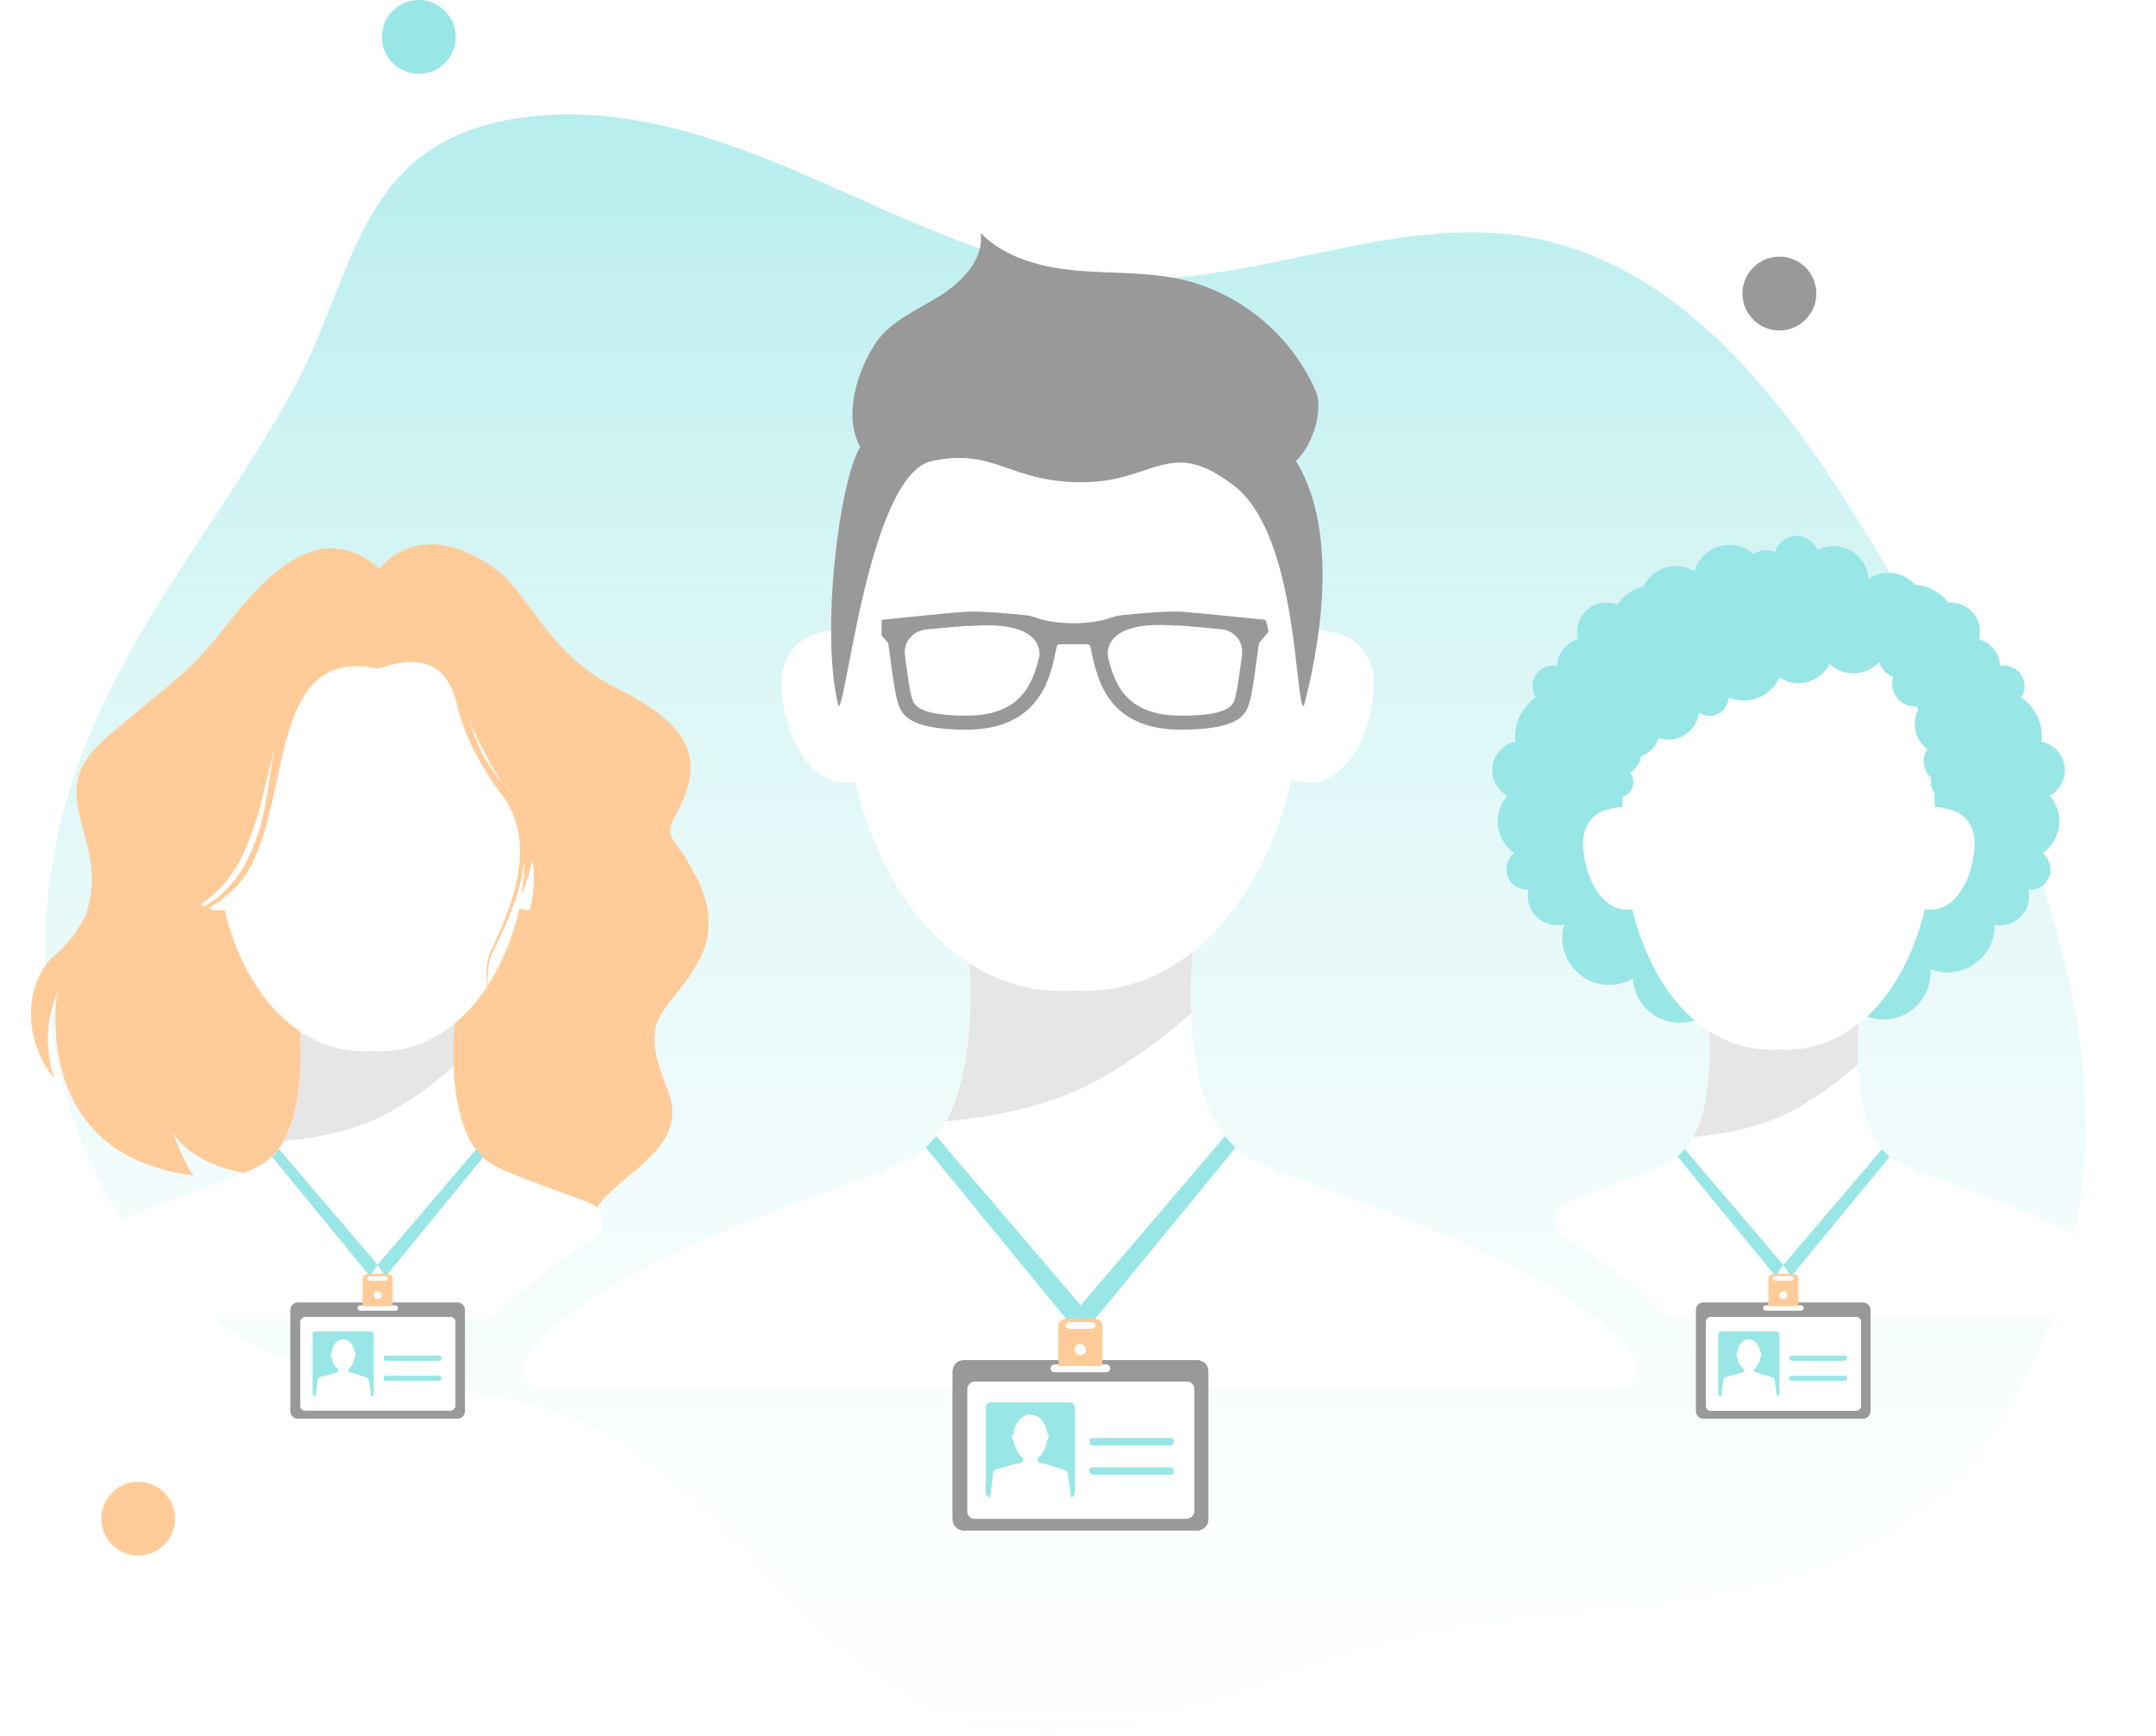<?xml version="1.0" encoding="UTF-8"?><svg xmlns="http://www.w3.org/2000/svg" xmlns:xlink="http://www.w3.org/1999/xlink" viewBox="0 0 138.37 111.39"><defs><style>.g{fill:#fff;}.h,.i{fill:#99e6e6;}.j{filter:url(#e);}.k{fill:#e6e6e6;}.i{fill-rule:evenodd;}.l{fill:#fc9;}.m{fill:url(#d);}.n{fill:#999;}</style><linearGradient id="d" x1="68.39" y1="128.83" x2="68.39" y2="-15.17" gradientTransform="matrix(1, 0, 0, 1, 0, 0)" gradientUnits="userSpaceOnUse"><stop offset="0" stop-color="#fff" stop-opacity="0"/><stop offset=".6" stop-color="#c2f0f0" stop-opacity=".59"/><stop offset="1" stop-color="#99e6e6"/></linearGradient><filter id="e" filterUnits="userSpaceOnUse"><feOffset dx="0" dy="0"/><feGaussianBlur result="f" stdDeviation="5.43"/><feFlood flood-color="#3cc" flood-opacity=".18"/><feComposite in2="f" operator="in"/><feComposite in="SourceGraphic"/></filter></defs><g id="a"/><g id="b"><g id="c"><g><g><path class="m" d="M34.51,7.44c6.58-.63,13.02,1.92,19.05,4.61,6.04,2.69,12.21,5.63,18.81,5.84,8.63,.28,17.13-4.14,25.64-2.69,10.31,1.76,17.18,11.36,22.56,20.34,6.1,10.19,11.93,20.99,13.1,32.81,1.18,11.82-3.36,24.95-13.75,30.71-9.06,5.02-20.25,3.54-30.29,6.13-9.07,2.34-18.06,8.08-27.08,5.59-10.48-2.89-15.51-15.52-25.55-19.69-5.61-2.33-12.06-1.69-17.83-3.63C6.69,83.26,1.05,67.77,3.46,54.81c2.21-11.85,9.62-19.5,15.23-29.59,4.4-7.9,4.1-16.68,15.81-17.79Z"/><g><g class="j"><g><path class="g" d="M69.33,83.78v.02l.02-.02,9.25-10.85c-2.36-3.03-2.3-8.77-2.11-11.47,.05-.79-.58-1.44-1.37-1.42l-5.75,.15s-.05,0-.07,0l-5.75-.15c-.79-.02-1.43,.64-1.37,1.42,.19,2.74,.24,8.61-2.23,11.6l.12-.13,9.25,10.85Z"/><path class="g" d="M104.81,86.97c-5.55-7.09-22.01-10.71-25.14-12.99-.16-.11-.3-.24-.44-.38l.04,.05-8.99,10.98-.03,.04-.13,.19h-.02s-.02,0-.03,0h0s-.06,0-.09,0h-1.29s-.06,0-.09,0h0s-.02,0-.03,0h-.02l-.14-.19-.02-.04-8.99-10.98,.08-.09c-.16,.15-.31,.29-.49,.42-3.13,2.28-19.6,5.9-25.14,12.99-.7,.89-.09,2.19,1.04,2.19H103.77c1.13,0,1.74-1.3,1.04-2.19Z"/><path class="h" d="M69.99,84.85s.06,0,.09,0h0s-.04,0-.07,0h-.02Z"/><path class="h" d="M68.41,84.63l.02,.04,.14,.19h.02s.02,0,.03,0l.16-.23h0l.57-.83v-.02l-9.26-10.85-.12,.13c-.14,.17-.3,.34-.46,.5l-.09,.08,9,10.98Z"/><path class="h" d="M69.35,83.8l.57,.82h0l.16,.24s.02,0,.03,0h.02l.13-.19,.03-.04,9-10.98-.05-.05c-.22-.21-.43-.43-.62-.67l-9.25,10.85v.02Z"/><path class="h" d="M68.61,84.86h0s.06,0,.09,0h-.02s-.04,0-.07,0Z"/><path class="h" d="M69.92,84.62l-.57-.82-.57,.82h0l-.16,.24s.04,0,.07,0h1.34s.04,0,.07,0l-.16-.23h0Z"/></g><g><path class="l" d="M22.65,38.66s4.73-2.11,8.45-.14c3.72,1.97,6.16,9.85,9.59,12.95,3.44,3.1,6.11,6.78,4.1,10.3-2,3.52-3.96,3.22-1.95,8.14,2,4.93-6.39,6.1-4.67,9.76,0,0-4.35-8.07-3.06-15.11,1.29-7.04-2.29-23.79-8.02-23.23l-5.16-.28,.72-2.39Z"/><path class="l" d="M24.22,36.69s2.34-3.69,7.32-.37c2.45,1.63,3.49,5.6,8,7.83,4.95,2.45,5.8,4.74,3.74,8.31-1.27,2.21,2.65,1.78,.71,7.26-1.52,4.29-14.62-19.09-14.62-19.09l-5.44-.7,.29-3.24Z"/><path class="l" d="M39.45,53.06s3.87,3.12,2.66,6.81c-1.21,3.69-4.68,5.05-2.25,10.21,2.42,5.16-2.25,6.47-2.25,6.47,0,0-11.31-.79-9.93-12.77,1.39-11.97,7.25-12.33,7.25-12.33l4.53,1.61Z"/><path class="l" d="M39.45,53.06s3.87,3.12,2.66,6.81c-1.21,3.69-4.68,5.05-2.25,10.21,2.42,5.16-3.3,8.2-3.3,8.2,0,0-10.27-2.53-8.88-14.5,1.39-11.97,7.25-12.33,7.25-12.33l4.53,1.61Z"/><path class="l" d="M10.61,44.2s-4.31,4.18-4.03,8.22c.29,4.04-.97,7.08-3.06,8.89-2.09,1.81-2,5.67,0,7.93,0,0-1.1-2.5,.16-5.54,0,0-1.84,10.46,8.76,11.74,0,0-.38-.16-1.52-3.21,0,0,.58,2.91,7.06,3.37,6.49,.46,9.74-8.25,6.68-17.63s-9.14-11.89-9.14-11.89l-4.93-1.86Z"/></g><path class="g" d="M38.04,79.59c.97-.56,.85-2-.2-2.39-2.98-1.13-5.59-1.97-6.51-2.64-2.32-1.69-2.33-6.32-2.2-8.49,.04-.62-.46-1.14-1.08-1.12l-3.82,.1h-.06l-3.82-.1c-.62-.02-1.12,.5-1.08,1.12,.13,2.17,.12,6.8-2.2,8.49-2.06,1.5-12.5,3.84-16.78,8.3-.65,.68-.2,1.8,.74,1.8H31.11c.38,0,.73-.17,.99-.45,1.58-1.75,3.65-3.28,5.95-4.62Z"/><path class="g" d="M138.12,82.85c-3.86-4.63-14.64-7.02-16.72-8.52-2.24-1.63-2.27-6.1-2.14-8.22,.04-.62-.46-1.14-1.08-1.12l-3.68,.1h-.06l-3.68-.1c-.62-.02-1.11,.5-1.08,1.12,.13,2.12,.1,6.59-2.14,8.22-.95,.69-3.75,1.58-6.87,2.78-1.04,.4-1.16,1.83-.19,2.39,2.33,1.35,4.43,2.88,6.05,4.65,.25,.28,.6,.44,.98,.44h29.8c.9,0,1.38-1.05,.81-1.73Z"/><g><path class="k" d="M108.67,72.98c2.29-.23,4.59-.7,6.58-1.81,1.45-.81,2.76-1.77,3.98-2.85-.07-1.85,.13-3.37,.13-3.37l-4.89,.13-4.89-.13s.68,5.12-.91,8.03Z"/><g><path class="i" d="M132.17,52.71c0-.63-.23-1.2-.62-1.64,.58-.32,.97-.93,.97-1.64,0-.9-.64-1.65-1.49-1.83,.01-.11,.02-.22,.02-.33,0-1.04-.53-1.96-1.33-2.51,.14-.21,.22-.46,.22-.73,0-.72-.59-1.31-1.31-1.31-.09,0-.18,0-.27,.03-.03-.83-.59-1.52-1.35-1.73,.04-.15,.06-.31,.06-.48,0-1.03-.84-1.87-1.87-1.87-.05,0-.11,0-.16,0-.55-.71-1.41-1.16-2.38-1.16-1.2,0-2.24,.7-2.73,1.72-.49-1.02-1.53-1.72-2.73-1.72s-2.24,.7-2.73,1.72c-.49-1.02-1.53-1.72-2.73-1.72s-2.24,.7-2.73,1.72c-.49-1.02-1.53-1.72-2.73-1.72-1.03,0-1.93,.51-2.48,1.3-.22-.09-.46-.14-.71-.14-1.03,0-1.87,.84-1.87,1.87,0,.16,.02,.32,.06,.48-.76,.22-1.32,.91-1.35,1.73-.09-.02-.18-.03-.27-.03-.72,0-1.31,.59-1.31,1.31,0,.27,.08,.52,.22,.73-.8,.54-1.33,1.46-1.33,2.51,0,.11,0,.22,.02,.33-.85,.18-1.49,.93-1.49,1.83,0,.71,.39,1.32,.97,1.64-.39,.44-.62,1.01-.62,1.64,0,.85,.42,1.59,1.07,2.04-.31,.24-.51,.61-.51,1.04,0,.72,.59,1.31,1.31,1.31,.04,0,.07,0,.11,0-.03,.13-.05,.27-.05,.41,0,1.03,.84,1.87,1.87,1.87,.16,0,.32-.02,.47-.06-.08,.27-.13,.57-.13,.87,0,1.67,1.35,3.02,3.02,3.02,.55,0,1.06-.15,1.51-.4,.1,1.58,1.41,2.83,3.02,2.83,.45,0,.88-.1,1.26-.28,.3,1.35,2.68-.05,4.12-.05,.83,0,.41,2.08,.96,1.53,.55,.54-.53-1.76,.31-1.76,1.58,0,4.7,1.44,4.84-.1,.46,.28,1,.45,1.58,.45,1.67,0,3.02-1.35,3.02-3.02,0-.07,0-.14,0-.21,.34,.13,.71,.21,1.1,.21,1.67,0,3.02-1.35,3.02-3.02v-.03c.11,.02,.22,.03,.34,.03,1.03,0,1.87-.84,1.87-1.87,0-.14-.02-.28-.05-.41,.04,0,.07,0,.11,0,.72,0,1.31-.59,1.31-1.31,0-.42-.2-.8-.51-1.04,.65-.45,1.07-1.2,1.07-2.04Z"/><g><path class="g" d="M106.26,53.72c-.79-2.45-2.66-1.88-2.84-1.82-.18,.02-2.12,.31-1.78,2.86,.34,2.57,1.83,3.96,3.22,3.55,1.44-.23,2.19-2.12,1.4-4.59Z"/><path class="g" d="M122.07,53.72c.79-2.45,2.66-1.88,2.84-1.82,.18,.02,2.12,.31,1.78,2.86-.34,2.57-1.83,3.96-3.22,3.55-1.44-.23-2.19-2.12-1.4-4.59Z"/><path class="g" d="M124.07,49.87c-.98-10.74-9.15-10.14-9.92-10.06-.77-.08-8.94-.68-9.92,10.06-.98,10.81,3.83,17.87,9.92,17.48,6.09,.39,10.9-6.67,9.92-17.48Z"/></g><path class="i" d="M126.96,46.47c0-.58-.25-1.11-.64-1.48,0-.05,0-.1,0-.15,0-.21-.05-.41-.13-.6,.22-.28,.36-.63,.36-1.02,0-.9-.73-1.63-1.63-1.63-.02,0-.03,0-.05,0,.02-.1,.04-.21,.04-.32,0-.8-.65-1.45-1.45-1.45-.05,0-.1,0-.15,0,.1-.25,.15-.53,.15-.81,0-1.24-1.01-2.25-2.25-2.25-.48,0-.92,.15-1.29,.4-.07-1.18-1.05-2.11-2.25-2.11-.37,0-.72,.09-1.03,.25-.22-.53-.73-.9-1.34-.9-.65,0-1.21,.43-1.39,1.03-.18-.08-.37-.12-.57-.12-.29,0-.57,.09-.8,.24-.41-.36-.95-.58-1.54-.58-1.07,0-1.97,.71-2.25,1.69-.35-.21-.75-.33-1.19-.33-1.13,0-2.08,.81-2.28,1.89-.43,.51-.69,1.16-.7,1.88-.09-.01-.19-.02-.28-.02-1.24,0-2.25,1.01-2.25,2.25,0,.15,.01,.3,.04,.44-.25,.26-.41,.62-.41,1.01,0,.63,.41,1.17,.97,1.37-.36,.26-.6,.69-.6,1.17s.25,.94,.64,1.2c-.17,.24-.27,.52-.27,.84,0,.53,.29,.99,.71,1.24-.14,.17-.22,.38-.22,.61,0,.53,.43,.96,.96,.96s.96-.43,.96-.96c0-.23-.08-.45-.22-.61,.37-.22,.64-.6,.7-1.05,.54-.21,.96-.64,1.15-1.18,.2,.06,.41,.1,.62,.1,1,0,1.83-.75,1.96-1.72,.19,.13,.42,.2,.67,.2,.66,0,1.2-.53,1.23-1.18,.3,.12,.62,.19,.97,.19,1.02,0,1.9-.6,2.29-1.47,.35,.22,.77,.36,1.21,.36,.87,0,1.63-.5,2.01-1.23,.4,.37,.94,.6,1.53,.6,.65,0,1.24-.28,1.65-.72,.14,.44,.48,.78,.91,.93-.05,.14-.07,.3-.07,.46,0,.8,.65,1.45,1.45,1.45,.13,0,.26-.02,.38-.05-.24,.33-.38,.74-.38,1.18,0,.66,.31,1.24,.8,1.61-.14,.22-.23,.49-.23,.77,0,.43,.19,.82,.49,1.09-.03,.09-.04,.18-.04,.28,0,.53,.43,.96,.96,.96s.96-.43,.96-.96c0-.08-.01-.16-.03-.23,.34-.26,.55-.68,.55-1.14,0-.28-.08-.54-.22-.76,.5-.37,.82-.96,.82-1.63Z"/></g></g><path class="k" d="M60.7,71.98c3.41-.35,6.84-1.04,9.82-2.7,2.17-1.21,4.12-2.64,5.93-4.25-.11-2.76,.19-5.02,.19-5.02l-7.29,.19-7.29-.19s1.01,7.64-1.35,11.97Z"/><g><path class="g" d="M57.1,43.28c-1.18-3.65-3.97-2.81-4.23-2.72-.27,.03-3.16,.46-2.66,4.27,.5,3.83,2.72,5.9,4.81,5.29,2.14-.34,3.26-3.17,2.08-6.84Z"/><path class="g" d="M81.22,43.28c1.18-3.65,3.97-2.81,4.23-2.72,.27,.03,3.16,.46,2.66,4.27-.5,3.83-2.72,5.9-4.81,5.29-2.14-.34-3.26-3.17-2.08-6.84Z"/><path class="g" d="M83.65,37.53c-1.46-16.01-13.63-15.12-14.78-15-1.15-.12-13.32-1.02-14.78,15-1.47,16.11,5.71,26.63,14.78,26.05,9.07,.58,16.25-9.94,14.78-26.05Z"/></g><path class="k" d="M18.22,73.24c2.36-.24,4.74-.72,6.8-1.87,1.5-.84,2.85-1.83,4.1-2.94-.07-1.91,.13-3.47,.13-3.47l-5.05,.13-5.05-.13s.7,5.29-.94,8.29Z"/><g><path class="g" d="M15.93,53.75c-.8-2.47-2.68-1.9-2.85-1.84-.18,.02-2.13,.31-1.79,2.88,.34,2.58,1.84,3.99,3.24,3.57,1.45-.23,2.2-2.14,1.4-4.62Z"/><path class="g" d="M32.21,53.75c.8-2.47,2.68-1.9,2.85-1.84,.18,.02,2.13,.31,1.79,2.88-.34,2.58-1.84,3.99-3.24,3.57-1.45-.23-2.2-2.14-1.4-4.62Z"/><path class="g" d="M33.85,49.87c-.99-10.81-9.21-10.21-9.98-10.13-.78-.08-9-.69-9.98,10.13-.99,10.88,3.85,17.98,9.98,17.59,6.13,.39,10.97-6.71,9.98-17.59Z"/></g><g><path class="l" d="M24.25,42.82s-3.91-1.88-5.79,2.61c-1.88,4.49-1.48,10.84-6.53,13.11-5.72,2.57-3.6,8.61-3.6,8.61,0,0-3.76-3.04-2.61-5.93,1.16-2.9,6.66-6.8,7.82-12.3,1.16-5.5,7.09-10.71,10.71-6.08Z"/><path class="l" d="M24.23,42.9c-7.98-1.61-4.92,10.97-9.67,14.55-.97,.93-2.33,1.29-3.33,2.18-1,.84-1.7,2.04-1.92,3.34-.22,1.3-.06,2.66,.4,3.9-1.02-2.45-.72-5.59,1.4-7.38,.99-.95,2.35-1.31,3.26-2.25,.95-.89,1.6-2.06,2.03-3.29,1.4-3.59,.55-8.62,3.92-11.27,1.22-.84,2.74-1.02,4.18-.69l-.27,.89h0Z"/><path class="l" d="M24.53,36.65l-.28,6.17s-7.53-3.62-10.28,11c0,0-11.62,11.57-8.86,5.86s-3.01-8.32,1.76-12.38c4.78-4.05,5.21-4.05,7.96-7.53,2.75-3.47,6.07-6.46,9.69-3.13Z"/><path class="l" d="M24.25,42.82s4.03-2.24,5.34,1.96c1.3,4.2,3.91,6.58,4.6,10.55,.86,4.97-5.23,11.63-4.07,15.97,1.16,4.34,4.52,3.57,4.52,3.57,0,0-4.14-.96-3.56-3.85,.58-2.9,10.76-10.05,10.47-13.66-.29-3.62-.82-1.97-2.27-8.34-1.45-6.37-8.35-11.94-15.15-9.62-3.86-3.47,.12,3.43,.12,3.43Z"/><path class="l" d="M24.09,42.5c5.7-1.83,5.02,2.06,6.83,5.79,.52,1.05,1.25,1.9,1.89,2.9,1.9,3.24,.29,7.01-1.24,10.02-.41,1.06-.37,2.3,.13,3.35-.54-1.03-.63-2.28-.26-3.4,1.42-2.99,2.95-6.67,1.04-9.78-1.4-1.83-2.64-3.91-3.15-6.18-.73-2.89-2.54-3.12-5.08-2.29l-.16-.4h0Z"/><path class="l" d="M32.16,48.58s2.09,5.21,1.29,8.95c0,0,1.47-3.5,1.04-6.68-.43-3.19-2.33-2.27-2.33-2.27Z"/></g><path class="n" d="M53.82,45.32c-1.19-4.55,.04-14.48,1.39-16.63-1.11-2.06-.18-4.81,.9-6.54,.92-1.47,2.63-2.2,4.11-3.1s2.94-2.37,2.72-4.09c1.57,1.6,3.9,2.2,6.13,2.4,2.23,.2,4.5,.08,6.69,.56,3.81,.84,7.14,3.6,8.68,7.18,.54,1.26-.25,3.56-1.27,4.48,3,4.86,1.3,12.76,.51,15.74-.6,.02-.32-10.92-4.47-14.14-4.16-3.22-5.1-.23-9.78-.23s-5.56-2.21-9.6-1.37c-4.04,.84-5.49,15.71-6.01,15.74Z"/><g><path class="n" d="M76.84,87.3h-14.99c-.39,0-.71,.32-.71,.71v9.5c0,.39,.32,.71,.71,.71h14.99c.39,0,.71-.32,.71-.71v-9.5c0-.39-.32-.71-.71-.71Zm-5.58,.52c0,.14-.11,.26-.26,.26h-3.32c-.14,0-.26-.11-.26-.26h0c0-.14,.11-.26,.26-.26h3.32c.14,0,.26,.11,.26,.26h0Z"/><g><path class="l" d="M67.93,85.05v2.54s.03,.07,.07,.07h2.68s.07-.03,.07-.07v-2.54c0-.24-.29-.43-.66-.43h-1.51c-.36,0-.66,.19-.66,.43Zm2.07,.24h-1.31c-.18,0-.33-.1-.33-.22s.15-.22,.33-.22h1.31c.18,0,.33,.1,.33,.22s-.15,.22-.33,.22Z"/><circle class="g" cx="69.34" cy="86.62" r=".36"/></g></g><g><path class="h" d="M113.81,81.76l.02,.02,.09,.13h.03l.11-.16h0l.39-.57h0l-6.33-7.43-.08,.09c-.1,.12-.2,.23-.31,.34l-.06,.06,6.15,7.51Z"/><path class="h" d="M114.45,81.19l.39,.56h0l.11,.16h.03l.09-.13,.02-.02,6.19-7.52-.04-.03c-.15-.14-.33-.28-.46-.45l-6.33,7.43h0Z"/><g><g><path class="n" d="M119.57,83.59h-10.25c-.27,0-.48,.22-.48,.48v6.5c0,.27,.22,.48,.48,.48h10.25c.27,0,.48-.22,.48-.48v-6.5c0-.27-.22-.48-.48-.48Zm-3.81,.36c0,.1-.08,.17-.17,.17h-2.27c-.1,0-.17-.08-.17-.17h0c0-.1,.08-.17,.17-.17h2.27c.1,0,.17,.08,.17,.17h0Z"/><g><path class="l" d="M113.49,82.04v1.74s.02,.05,.05,.05h1.83s.05-.02,.05-.05v-1.74c0-.16-.2-.29-.45-.29h-1.03c-.25,0-.45,.13-.45,.29Zm1.41,.16h-.9c-.13,0-.23-.07-.23-.15s.1-.15,.23-.15h.9c.13,0,.23,.07,.23,.15s-.1,.15-.23,.15Z"/><circle class="g" cx="114.45" cy="83.12" r=".25"/></g></g><rect class="g" x="111.45" y="82.55" width="6.02" height="9.96" rx=".32" ry=".32" transform="translate(201.99 -26.93) rotate(90)"/><rect class="h" x="114.07" y="86.17" width="5.05" height=".33" rx=".16" ry=".16"/><rect class="h" x="114.07" y="87.46" width="5.05" height=".33" rx=".16" ry=".16"/><g><rect class="h" x="109.82" y="85.44" width="3.93" height="4.19" rx=".22" ry=".22"/><path class="g" d="M113.48,88.94l-.05-.37c0-.08-.07-.14-.15-.17l-.64-.2h0l-.11-.04h0l-.19-.06h-.06s-.04,0-.06-.01c-.07-.03-.12-.08-.12-.16v-.05c.22-.16,.38-.45,.42-.78h0s.06-.07,.06-.15-.03-.16-.06-.16h0c-.05-.47-.36-.83-.74-.83s-.69,.36-.74,.83h0s-.06,.07-.06,.15,.03,.16,.06,.16h.01c.04,.33,.2,.63,.42,.78h0v.04h0v.02c0,.08-.04,.13-.12,.16-.02,0-.04,.01-.06,.02h-.06l-.21,.06-.06,.02-.66,.18c-.08,.02-.14,.09-.15,.17l-.05,.4-.09,.72h3.57l-.08-.73Z"/></g><g><rect class="n" x="114.29" y="88.36" width=".16" height="1.36"/><rect class="n" x="114.52" y="88.36" width=".08" height="1.36"/><rect class="n" x="114.64" y="88.36" width=".08" height="1.36"/><rect class="n" x="114.76" y="88.36" width=".08" height="1.36"/><rect class="n" x="114.9" y="88.36" width=".12" height="1.36"/><rect class="n" x="115.05" y="88.36" width=".08" height="1.36"/><rect class="n" x="115.17" y="88.36" width=".08" height="1.36"/><rect class="n" x="115.78" y="88.36" width=".08" height="1.36"/><rect class="n" x="115.9" y="88.36" width=".08" height="1.36"/><rect class="n" x="115.31" y="88.36" width=".12" height="1.36"/><rect class="n" x="115.64" y="88.36" width=".12" height="1.36"/><rect class="n" x="115.46" y="88.36" width=".03" height="1.36"/><rect class="n" x="115.52" y="88.36" width=".03" height="1.36"/><rect class="n" x="115.57" y="88.36" width=".03" height="1.36"/><rect class="n" x="116" y="88.36" width=".03" height="1.36"/><rect class="n" x="116.06" y="88.36" width=".03" height="1.36"/><rect class="n" x="116.11" y="88.36" width=".16" height="1.36"/><rect class="n" x="116.34" y="88.36" width=".08" height="1.36"/><rect class="n" x="116.46" y="88.36" width=".08" height="1.36"/><rect class="n" x="116.59" y="88.36" width=".08" height="1.36"/><rect class="n" x="116.72" y="88.36" width=".12" height="1.36"/><rect class="n" x="116.87" y="88.36" width=".08" height="1.36"/><rect class="n" x="117" y="88.36" width=".08" height="1.36"/><rect class="n" x="117.6" y="88.36" width=".08" height="1.36"/><rect class="n" x="117.72" y="88.36" width=".08" height="1.36"/><rect class="n" x="117.13" y="88.36" width=".12" height="1.36"/><rect class="n" x="117.46" y="88.36" width=".12" height="1.36"/><rect class="n" x="117.29" y="88.36" width=".03" height="1.36"/><rect class="n" x="117.34" y="88.36" width=".03" height="1.36"/><rect class="n" x="117.39" y="88.36" width=".03" height="1.36"/><rect class="n" x="117.83" y="88.36" width=".03" height="1.36"/><rect class="n" x="117.88" y="88.36" width=".03" height="1.36"/></g></g></g></g><path class="n" d="M81.21,39.78s-4.2-.44-5.38-.52c-.91-.06-2.93,.13-3.83,.22-.25,.03-.49,.08-.72,.17-.59,.21-1.44,.35-2.38,.35s-1.8-.14-2.39-.35c-.23-.09-.47-.14-.72-.17-.89-.09-2.91-.28-3.82-.22-1.19,.08-5.38,.52-5.38,.52,0,0-.03,.87,0,.99,.03,.12,.37,.37,.42,.54s.33,2.85,.59,3.7c.22,.73,.51,1.82,4.44,1.82s4.96-2.43,5.34-3.56c.1-.29,.18-.59,.25-.89l.19-.87c.01-.09,.09-.16,.19-.16h1.78c.1,0,.18,.07,.19,.16l.19,.87c.07,.3,.15,.6,.25,.89,.38,1.13,1.35,3.56,5.35,3.56s4.22-1.09,4.44-1.82c.25-.85,.53-3.53,.59-3.7,.06-.17,.58-.66,.6-.78,.03-.12-.18-.75-.18-.75Zm-14.53,2.42c-.06,.27-.13,.54-.22,.8-.46,1.36-1.38,2.93-4.43,2.93s-3.37-.66-3.51-1.14c-.15-.52-.34-1.91-.44-2.74,0,0,0-.01,0-.02-.11-.81,.49-1.54,1.36-1.63,1.04-.1,2.1-.2,2.6-.23,.1,0,.22,0,.35,0,4.92-.37,4.3,2.05,4.3,2.05Zm13.03-.18s0,.02,0,.02c0,.05-.01,.11-.02,.16-.01,.11-.03,.23-.05,.36-.09,.69-.21,1.51-.32,2-.02,.08-.03,.15-.05,.21,0,0,0,.01,0,.02,0,.02-.01,.03-.01,.04-.09,.3-.23,.64-1.03,.86-.09,.03-.18,.05-.28,.07-.1,.02-.21,.04-.32,.06-.46,.07-1.07,.11-1.86,.11-2.47,0-3.55-1.03-4.11-2.15-.04-.09-.08-.17-.12-.26-.04-.09-.07-.17-.11-.26-.03-.09-.06-.17-.09-.26-.04-.13-.08-.26-.12-.39h0c-.04-.14-.07-.27-.1-.41,0,0-.35-1.35,1.51-1.88,.63-.18,1.53-.27,2.78-.17h0c.13,0,.24,0,.34,0h0c.5,.03,1.55,.13,2.6,.23,.1,0,.2,.03,.29,.05,.09,.03,.18,.06,.26,.1,.56,.27,.89,.85,.81,1.47Z"/></g><g><path class="h" d="M68.41,84.63l.02,.04,.14,.19h.02s.02,0,.03,0l.16-.23h0l.57-.83v-.02l-9.26-10.85-.12,.13c-.14,.17-.3,.34-.46,.5l-.09,.08,9,10.98Z"/><path class="h" d="M69.35,83.8l.57,.82h0l.16,.24s.02,0,.03,0h.02l.13-.19,.03-.04,9-10.98-.05-.05c-.22-.21-.43-.43-.62-.67l-9.25,10.85v.02Z"/><g><g><path class="n" d="M76.84,87.3h-14.99c-.39,0-.71,.32-.71,.71v9.5c0,.39,.32,.71,.71,.71h14.99c.39,0,.71-.32,.71-.71v-9.5c0-.39-.32-.71-.71-.71Zm-5.58,.52c0,.14-.11,.26-.26,.26h-3.32c-.14,0-.26-.11-.26-.26h0c0-.14,.11-.26,.26-.26h3.32c.14,0,.26,.11,.26,.26h0Z"/><g><path class="l" d="M67.93,85.05v2.54s.03,.07,.07,.07h2.68s.07-.03,.07-.07v-2.54c0-.24-.29-.43-.66-.43h-1.51c-.36,0-.66,.19-.66,.43Zm2.07,.24h-1.31c-.18,0-.33-.1-.33-.22s.15-.22,.33-.22h1.31c.18,0,.33,.1,.33,.22s-.15,.22-.33,.22Z"/><circle class="g" cx="69.34" cy="86.62" r=".36"/></g></g><rect class="g" x="64.96" y="85.79" width="8.81" height="14.56" rx=".47" ry=".47" transform="translate(162.43 23.71) rotate(90)"/><rect class="h" x="68.79" y="91.08" width="7.38" height=".49" rx=".23" ry=".23"/><rect class="h" x="68.79" y="92.97" width="7.38" height=".49" rx=".23" ry=".23"/><g><rect class="h" x="62.57" y="90.01" width="5.75" height="6.13" rx=".33" ry=".33"/><path class="g" d="M67.93,95.13l-.07-.54c-.01-.11-.1-.21-.22-.25l-.94-.29h0l-.16-.05h0l-.28-.08v.02h-.09s-.06-.02-.09-.03c-.1-.04-.17-.12-.17-.23v-.08c.32-.23,.55-.66,.62-1.15h.01s.09-.1,.09-.22-.04-.23-.09-.23h0c-.07-.69-.53-1.22-1.09-1.22s-1.01,.53-1.09,1.22h-.01s-.09,.1-.09,.22,.04,.23,.09,.23c0,0,.01,0,.02,0,.06,.49,.3,.92,.61,1.15h0v.05h0v.02c0,.11-.06,.19-.17,.23-.03,.01-.06,.02-.09,.02h-.09l-.31,.08-.09,.03-.97,.27c-.12,.03-.21,.13-.22,.25l-.07,.58-.13,1.06h5.22l-.12-1.06Z"/></g><g><rect class="n" x="69.11" y="94.28" width=".24" height="1.98"/><rect class="n" x="69.44" y="94.28" width=".12" height="1.98"/><rect class="n" x="69.62" y="94.28" width=".12" height="1.98"/><rect class="n" x="69.8" y="94.28" width=".12" height="1.98"/><rect class="n" x="70" y="94.28" width=".17" height="1.98"/><rect class="n" x="70.22" y="94.28" width=".12" height="1.98"/><rect class="n" x="70.4" y="94.28" width=".12" height="1.98"/><rect class="n" x="71.28" y="94.28" width=".12" height="1.98"/><rect class="n" x="71.46" y="94.28" width=".12" height="1.98"/><rect class="n" x="70.6" y="94.28" width=".17" height="1.98"/><rect class="n" x="71.08" y="94.28" width=".17" height="1.98"/><rect class="n" x="70.82" y="94.28" width=".05" height="1.98"/><rect class="n" x="70.9" y="94.28" width=".05" height="1.98"/><rect class="n" x="70.98" y="94.28" width=".05" height="1.98"/><rect class="n" x="71.61" y="94.28" width=".05" height="1.98"/><rect class="n" x="71.69" y="94.28" width=".05" height="1.98"/><rect class="n" x="71.78" y="94.28" width=".24" height="1.98"/><rect class="n" x="72.11" y="94.28" width=".12" height="1.98"/><rect class="n" x="72.29" y="94.28" width=".12" height="1.98"/><rect class="n" x="72.47" y="94.28" width=".12" height="1.98"/><rect class="n" x="72.66" y="94.28" width=".17" height="1.98"/><rect class="n" x="72.89" y="94.28" width=".12" height="1.98"/><rect class="n" x="73.07" y="94.28" width=".12" height="1.98"/><rect class="n" x="73.95" y="94.28" width=".12" height="1.98"/><rect class="n" x="74.13" y="94.28" width=".12" height="1.98"/><rect class="n" x="73.26" y="94.28" width=".17" height="1.98"/><rect class="n" x="73.75" y="94.28" width=".17" height="1.98"/><rect class="n" x="73.49" y="94.28" width=".05" height="1.98"/><rect class="n" x="73.57" y="94.28" width=".05" height="1.98"/><rect class="n" x="73.65" y="94.28" width=".05" height="1.98"/><rect class="n" x="74.28" y="94.28" width=".05" height="1.98"/><rect class="n" x="74.36" y="94.28" width=".05" height="1.98"/></g><rect class="g" x="64.98" y="85.79" width="8.78" height="14.53" rx=".47" ry=".47" transform="translate(162.43 23.69) rotate(90)"/><rect class="h" x="69.92" y="92.29" width="5.41" height=".48" rx=".2" ry=".2"/><rect class="h" x="69.92" y="94.17" width="5.41" height=".48" rx=".2" ry=".2"/><g><rect class="h" x="63.26" y="90" width="5.73" height="6.11" rx=".33" ry=".33"/><path class="g" d="M68.6,95.11l-.07-.54c-.01-.11-.1-.21-.22-.24l-.93-.29h0l-.16-.05h0l-.28-.08v.02h-.09s-.06-.02-.09-.03c-.1-.04-.17-.12-.17-.23v-.08c.32-.23,.55-.66,.61-1.14h.01s.09-.1,.09-.22-.04-.23-.09-.23h0c-.07-.68-.53-1.21-1.08-1.21s-1.01,.53-1.08,1.21h-.01s-.09,.1-.09,.22,.04,.23,.09,.23c0,0,.01,0,.02,0,.06,.48,.3,.92,.61,1.15h0v.05h0v.02c0,.11-.06,.19-.17,.23-.03,.01-.06,.02-.09,.02h-.09l-.31,.08-.09,.03-.96,.26c-.12,.03-.21,.13-.22,.25l-.07,.58-.13,1.06h5.2l-.12-1.06Z"/></g></g></g><g><path class="h" d="M23.6,81.76l.02,.02,.09,.13h.03l.11-.16h0l.39-.57h0l-6.33-7.43-.08,.09c-.1,.12-.2,.23-.31,.34l-.06,.06,6.15,7.51Z"/><path class="h" d="M24.24,81.19l.39,.56h0l.11,.16h.03l.09-.13,.02-.02,6.15-7.51-.04-.03c-.15-.14-.3-.29-.43-.46l-6.33,7.42h0Z"/><g><g><path class="n" d="M29.36,83.59h-10.25c-.27,0-.48,.22-.48,.48v6.5c0,.27,.22,.48,.48,.48h10.25c.27,0,.48-.22,.48-.48v-6.5c0-.27-.22-.48-.48-.48Zm-3.81,.36c0,.1-.08,.17-.17,.17h-2.27c-.1,0-.17-.08-.17-.17h0c0-.1,.08-.17,.17-.17h2.27c.1,0,.17,.08,.17,.17h0Z"/><g><path class="l" d="M23.27,82.04v1.74s.02,.05,.05,.05h1.83s.05-.02,.05-.05v-1.74c0-.16-.2-.29-.45-.29h-1.03c-.25,0-.45,.13-.45,.29Zm1.41,.16h-.9c-.13,0-.23-.07-.23-.15s.1-.15,.23-.15h.9c.13,0,.23,.07,.23,.15s-.1,.15-.23,.15Z"/><circle class="g" cx="24.24" cy="83.12" r=".25"/></g></g><rect class="g" x="21.24" y="82.55" width="6.02" height="9.96" rx=".32" ry=".32" transform="translate(111.78 63.28) rotate(90)"/><rect class="h" x="24.62" y="87" width="3.71" height=".33" rx=".14" ry=".14"/><rect class="h" x="24.62" y="88.29" width="3.71" height=".33" rx=".14" ry=".14"/><g><rect class="h" x="20.06" y="85.44" width="3.93" height="4.19" rx=".22" ry=".22"/><path class="g" d="M23.72,88.94l-.05-.37c0-.08-.07-.14-.15-.17l-.64-.2h0l-.11-.04h0l-.19-.06h-.06s-.04,0-.06-.01c-.07-.03-.12-.08-.12-.16v-.05c.22-.16,.38-.45,.42-.78h0s.06-.07,.06-.15-.03-.16-.06-.16h0c-.05-.47-.36-.83-.74-.83s-.69,.36-.74,.83h0s-.06,.07-.06,.15,.03,.16,.06,.16h.01c.04,.33,.2,.63,.42,.78h0v.04h0v.02c0,.08-.04,.13-.12,.16-.02,0-.04,.01-.06,.02h-.06l-.21,.06-.06,.02-.66,.18c-.08,.02-.14,.09-.15,.17l-.05,.4-.09,.72h3.57l-.08-.73Z"/></g></g></g><rect class="g" x="111.45" y="82.55" width="6.02" height="9.96" rx=".32" ry=".32" transform="translate(201.99 -26.93) rotate(90)"/><rect class="h" x="114.84" y="87" width="3.71" height=".33" rx=".14" ry=".14"/><rect class="h" x="114.84" y="88.29" width="3.71" height=".33" rx=".14" ry=".14"/><g><rect class="h" x="110.27" y="85.44" width="3.93" height="4.19" rx=".22" ry=".22"/><path class="g" d="M113.94,88.94l-.05-.37c0-.08-.07-.14-.15-.17l-.64-.2h0l-.11-.04h0l-.19-.06h-.06s-.04,0-.06-.01c-.07-.03-.12-.08-.12-.16v-.05c.22-.16,.38-.45,.42-.78h0s.06-.07,.06-.15-.03-.16-.06-.16h0c-.05-.47-.36-.83-.74-.83s-.69,.36-.74,.83h0s-.06,.07-.06,.15,.03,.16,.06,.16h.01c.04,.33,.2,.63,.42,.78h0v.04h0v.02c0,.08-.04,.13-.12,.16-.02,0-.04,.01-.06,.02h-.06l-.21,.06-.06,.02-.66,.18c-.08,.02-.14,.09-.15,.17l-.05,.4-.09,.72h3.57l-.08-.73Z"/></g></g><circle class="h" cx="26.88" cy="2.37" r="2.37"/><circle class="n" cx="114.2" cy="18.84" r="2.37"/><circle class="l" cx="8.87" cy="97.47" r="2.37"/></g></g></g></svg>